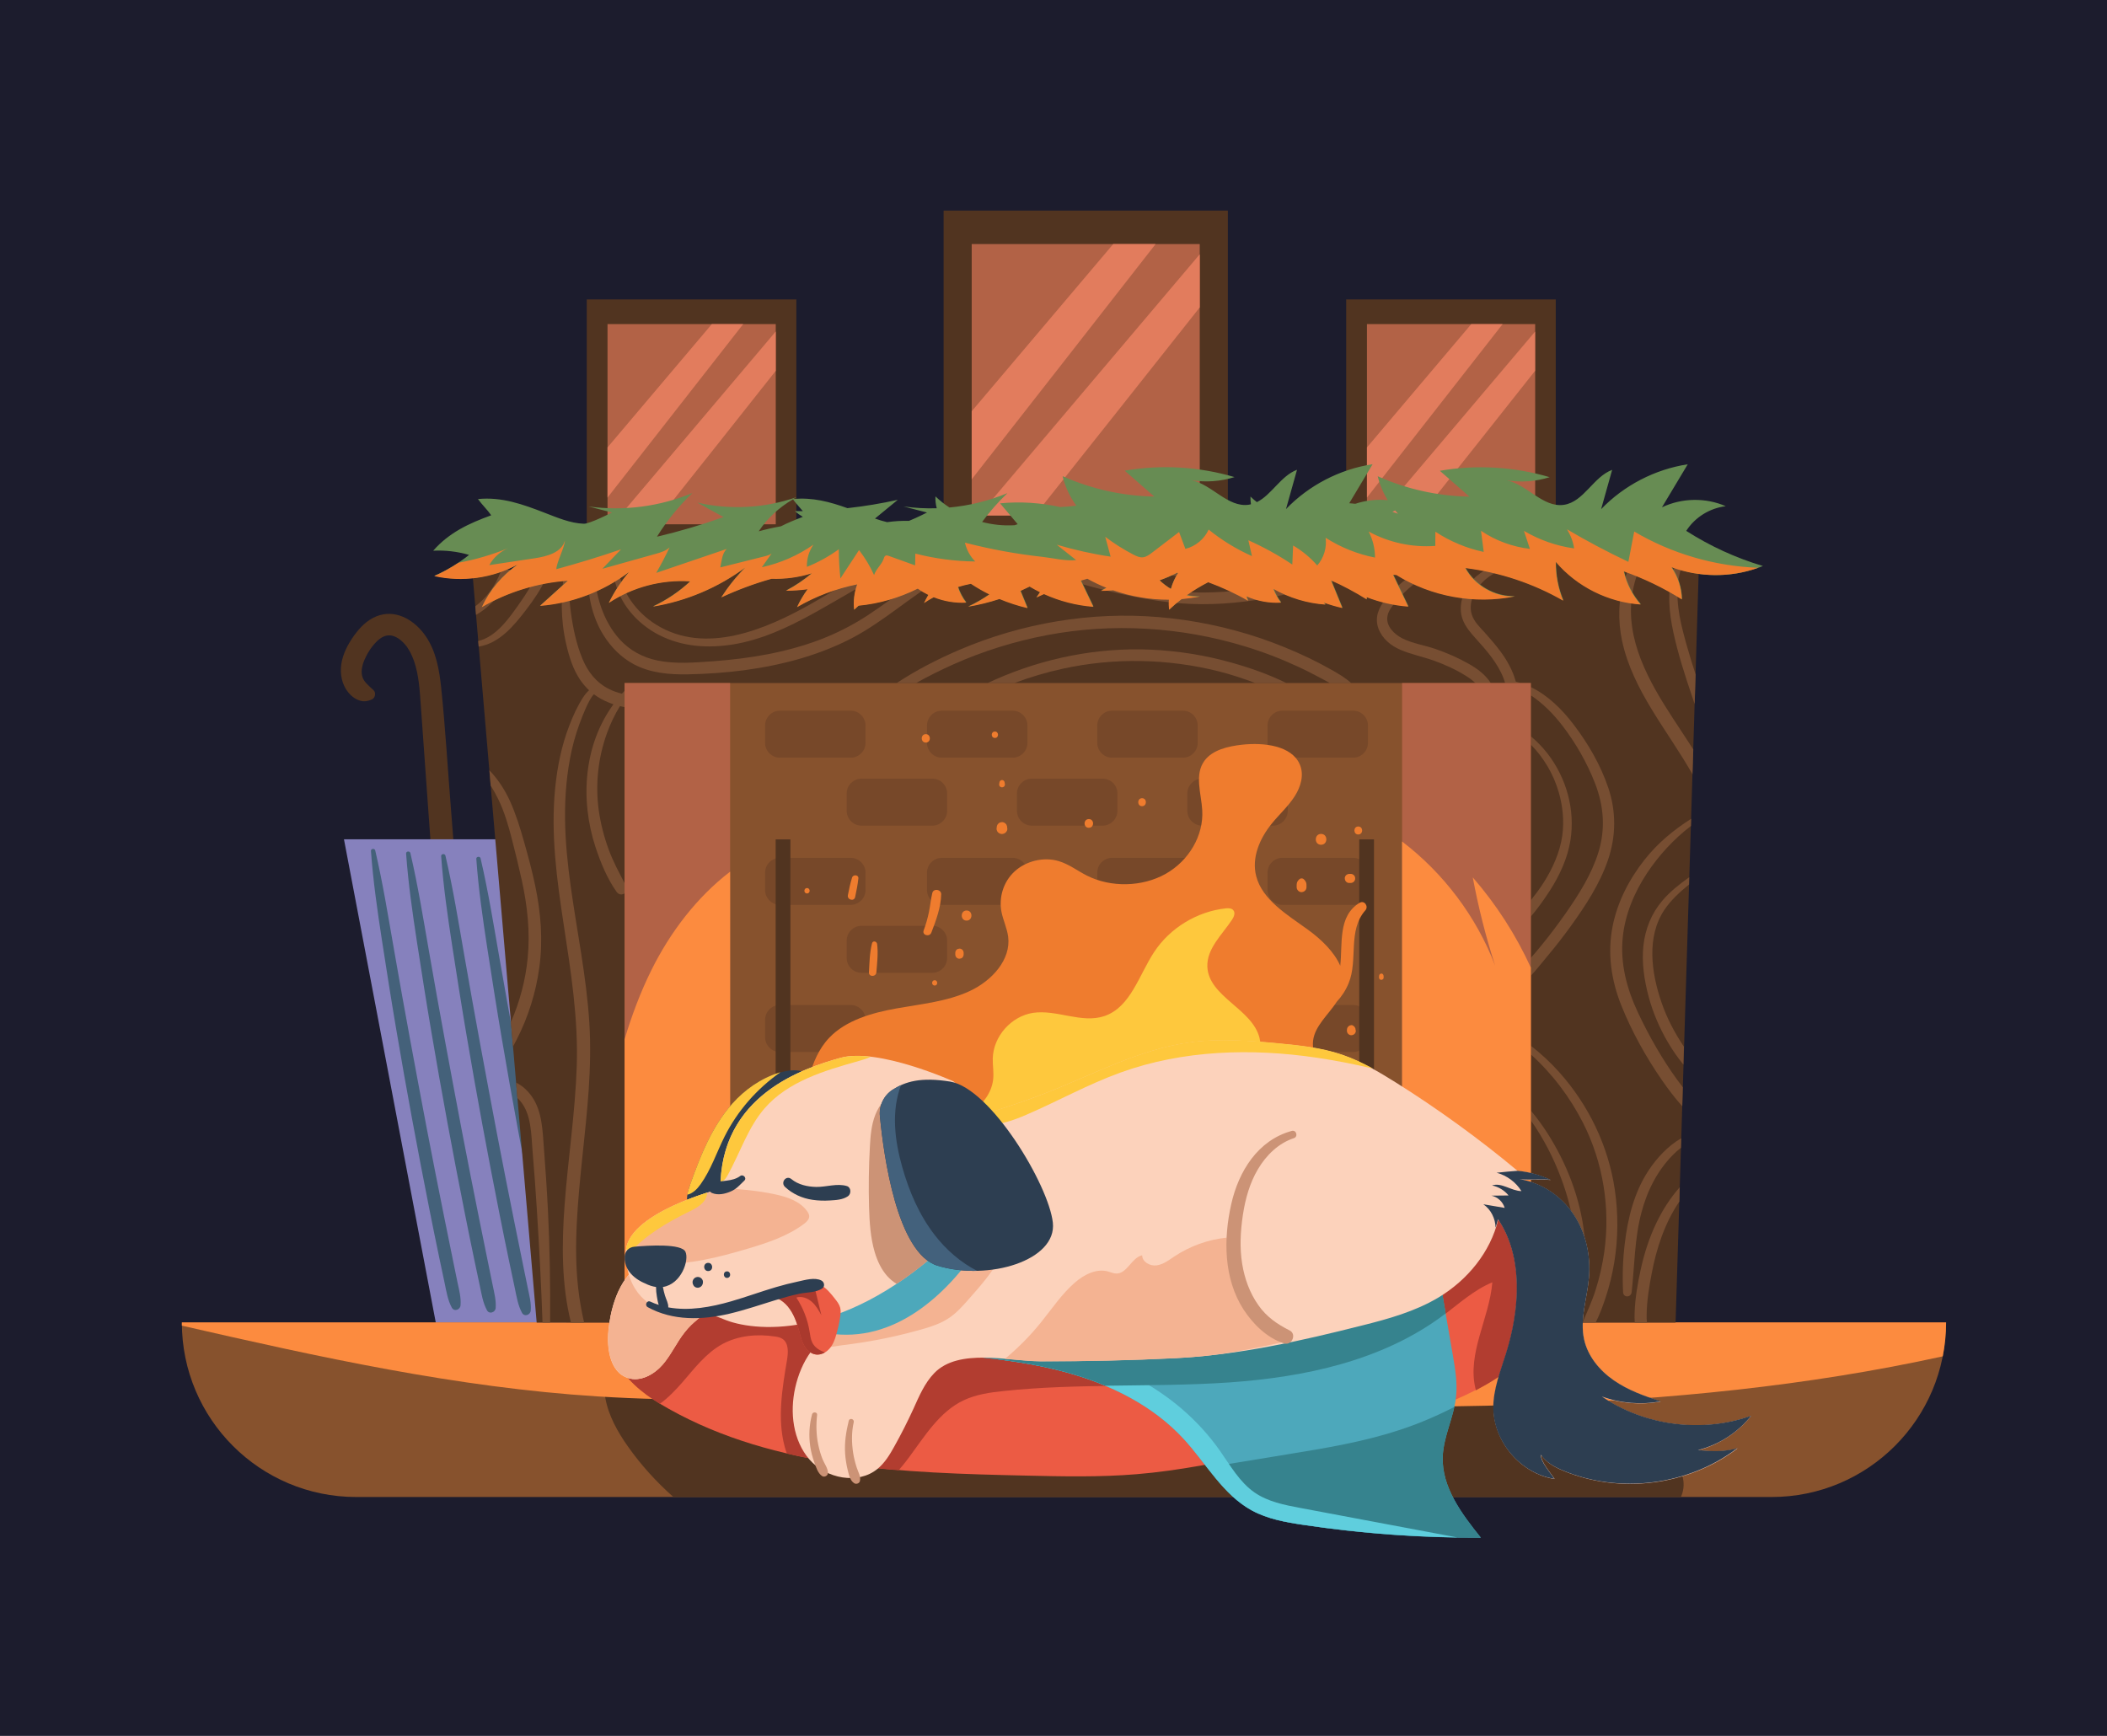 <?xml version="1.0" encoding="utf-8"?>
<!-- Generator: Adobe Illustrator 22.1.0, SVG Export Plug-In . SVG Version: 6.00 Build 0)  -->
<svg version="1.1" xmlns="http://www.w3.org/2000/svg" xmlns:xlink="http://www.w3.org/1999/xlink" x="0px" y="0px"
	 viewBox="0 0 2272 1872" style="enable-background:new 0 0 2272 1872;" xml:space="preserve">
<style type="text/css">
	.st0{fill:#1C1C2D;}
	.st1{fill:#513420;}
	.st2{fill:#B26246;}
	.st3{fill:#E27C5D;}
	.st4{fill:#8681BD;}
	.st5{fill:#44617A;}
	.st6{fill:#87522D;}
	.st7{fill:#FC8B3F;}
	.st8{fill:#774E32;}
	.st9{fill:#774829;}
	.st10{fill:#EF7C2E;}
	.st11{fill:#FEC83D;}
	.st12{fill:#EC5B44;}
	.st13{fill:#B23D30;}
	.st14{fill:#4DA8BB;}
	.st15{fill:#36838E;}
	.st16{fill:#5FCEDD;}
	.st17{fill:#FCD2BB;}
	.st18{fill:#2D3E51;}
	.st19{fill:#F4B392;}
	.st20{fill:#AA392D;}
	.st21{fill:#CC9376;}
	.st22{fill:#43617C;}
	.st23{fill:none;}
	.st24{fill:#678C53;}
</style>
<g id="Background">
	<rect class="st0" width="2272" height="1872"/>
</g>
<g id="object">
	<g>
		<g>
			<rect x="1017.5" y="227.1" class="st1" width="306.5" height="364.8"/>
			<rect x="1047.8" y="263.2" class="st2" width="245.9" height="292.7"/>
			<path class="st3" d="M1200.4,263.2l-152.6,180.3v73.4c48.9-62.5,158.9-203.1,198.3-253.7H1200.4z"/>
			<path class="st3" d="M1293.7,274.2l-238.3,281.7h60.4c56.1-70.7,140-176.3,177.9-224.4V274.2z"/>
		</g>
		<g>
			<rect x="632.7" y="322.9" class="st1" width="226" height="269"/>
			<rect x="655.1" y="349.5" class="st2" width="181.4" height="215.9"/>
			<path class="st3" d="M767.6,349.5l-112.5,133v54.1c36.1-46.1,117.2-149.8,146.3-187.1H767.6z"/>
			<path class="st3" d="M836.4,357.6L660.7,565.4h44.6c41.4-52.1,103.2-130,131.2-165.5V357.6z"/>
		</g>
		<g>
			<rect x="1451.6" y="322.9" class="st1" width="226" height="269"/>
			<rect x="1474" y="349.5" class="st2" width="181.4" height="215.9"/>
			<path class="st3" d="M1586.5,349.5l-112.5,133v54.1c36.1-46.1,117.2-149.8,146.3-187.1H1586.5z"/>
			<path class="st3" d="M1655.3,357.6l-175.8,207.8h44.6c41.4-52.1,103.2-130,131.2-165.5V357.6z"/>
		</g>
		<path class="st1" d="M501.3,1068.8c-1.7-22.1-3.3-44.1-5-66.2c-3.3-44.1-6.7-88.3-10.2-132.4c-3.4-42.6-5.9-85.4-10.3-127.9
			c-2-19.4-5.4-39.6-16.6-56c-10.8-16-29.7-28.6-49.6-22.9c-10.5,3-18.8,10.3-25.4,18.8c-6.8,8.8-12.8,19-15.4,29.9
			c-2.5,10.7-1.4,22.5,4.7,31.8c2.8,4.3,6.7,8.1,11.4,10.4c5.8,2.8,10.7,2.5,16.4-0.2c3.5-1.7,4.3-7.5,1.3-10
			c-2.3-1.9-4.5-4.2-6.6-6.2c-2.1-2-4.1-4.9-4.9-7c-2.2-5.7-0.9-12.7,1.8-19.1c3.1-7.3,7.7-14.4,13.1-19.8c4.3-4.3,9.1-7.2,14.8-6.8
			c2.2,0.2,4.8,1,7.2,2.4c3.4,1.9,5.9,4.2,8.6,7.2c4.2,4.7,7.6,11.7,9.8,17.9c5.4,15.8,6.2,32.1,7.4,48.7
			c5.7,80.1,11.4,160.2,17.4,240.3c1.7,22.4,3.4,44.7,5,67.1c1.7,23.1,2.9,46.3,6.3,69.3c0.8,5.7,7.7,9.1,12.8,8.4
			c5.7-0.9,10.1-5.5,10.1-11.5C505.4,1112.9,503,1090.8,501.3,1068.8z"/>
		<g>
			<polygon class="st4" points="610.8,1457 474,1447.8 370.9,905.1 610.8,905.1 			"/>
			<path class="st5" d="M493.5,1383.8c-1.6-8-3.3-15.9-4.9-23.9c-3.2-15.9-6.5-31.8-9.7-47.8c-6.4-31.8-12.7-63.7-18.8-95.6
				c-12.1-63.8-24-127.6-35.1-191.6c-6.3-36-12.1-72.2-20.4-107.8c-0.6-2.5-4.8-2-4.6,0.6c2.3,32.1,6.9,64.1,11.8,96
				c5,32.4,10.1,64.9,15.6,97.2c10.9,64.4,22.8,128.6,35.5,192.6c3.5,17.7,7.1,35.4,10.8,53c1.9,9.1,3.9,18.2,5.8,27.4
				c1.9,9,3.3,18.2,7.7,26.3c2.6,4.7,9.1,2.2,9.4-2.5C497.3,1399.6,495.2,1391.6,493.5,1383.8z"/>
			<path class="st5" d="M531.4,1386.6c-1.6-8-3.3-15.9-4.9-23.9c-3.2-15.9-6.5-31.8-9.7-47.8c-6.4-31.8-12.7-63.7-18.8-95.6
				c-12.1-63.8-24-127.6-35.1-191.6c-6.3-36-12.1-72.2-20.4-107.8c-0.6-2.5-4.8-2-4.6,0.6c2.3,32.1,6.9,64.1,11.8,96
				c5,32.4,10.1,64.9,15.6,97.2c10.9,64.4,22.8,128.6,35.5,192.6c3.5,17.7,7.1,35.4,10.8,53c1.9,9.1,3.9,18.2,5.8,27.4
				c1.9,9,3.3,18.2,7.7,26.3c2.6,4.7,9.1,2.2,9.4-2.5C535.1,1402.4,533,1394.5,531.4,1386.6z"/>
			<path class="st5" d="M569.2,1389.4c-1.6-8-3.3-15.9-4.9-23.9c-3.2-15.9-6.5-31.8-9.7-47.8c-6.4-31.8-12.7-63.7-18.8-95.6
				c-12.1-63.8-24-127.6-35.1-191.6c-6.3-36-12.1-72.2-20.4-107.8c-0.6-2.5-4.8-2-4.6,0.6c2.3,32.1,6.9,64.1,11.8,96
				c5,32.4,10.1,64.9,15.6,97.2c10.9,64.4,22.8,128.6,35.5,192.6c3.5,17.7,7.1,35.4,10.8,53c1.9,9.1,3.9,18.2,5.8,27.4
				c1.9,9,3.3,18.2,7.7,26.3c2.6,4.7,9.1,2.2,9.4-2.5C573,1405.3,570.8,1397.3,569.2,1389.4z"/>
			<path class="st5" d="M607.1,1392.3c-1.6-8-3.3-15.9-4.9-23.9c-3.2-15.9-6.5-31.8-9.7-47.8c-6.4-31.8-12.7-63.7-18.8-95.6
				c-12.1-63.8-24-127.6-35.1-191.6c-6.3-36-12.1-72.2-20.4-107.8c-0.6-2.5-4.8-2-4.6,0.6c2.3,32.1,6.9,64.1,11.8,96
				c5,32.4,10.1,64.9,15.6,97.2c10.9,64.4,22.8,128.6,35.5,192.6c3.5,17.7,7.1,35.4,10.8,53c1.9,9.1,3.9,18.2,5.8,27.4
				c1.9,9,3.3,18.2,7.7,26.3c2.6,4.7,9.1,2.2,9.4-2.5C610.8,1408.1,608.7,1400.1,607.1,1392.3z"/>
		</g>
		<path class="st6" d="M196.1,1426.3L196.1,1426.3c0,103.9,84.2,188.1,188.1,188.1h1526.1c103.9,0,188.1-84.2,188.1-188.1v0H196.1z"
			/>
		<path class="st1" d="M1814.7,1594c-2.5-11.5-11-20.6-19.8-28.4c-32.7-28.6-74.6-44.9-107.2-73.6c-21.2-18.6-37.4-41.5-52-65.8
			H675.9c-2.5,3.1-4.8,6.2-6.9,9.5c-13.7,21-20.7,47-16.3,71.7c3.4,19.3,13.3,36.8,24.6,52.8c14.2,20.1,30.6,38,48.7,54.1h1086.6
			C1815.3,1608.1,1816.3,1601.2,1814.7,1594z"/>
		<path class="st7" d="M911.4,1508.8c245.7-0.9,491.4,14.5,737,5.8c149.7-5.3,300.4-19.8,446.5-51.9c2.3-11.8,3.6-24,3.6-36.6v0
			H196.1v0c0,1.2,0,2.3,0,3.5c147.9,33.9,296.7,66.7,448.1,76.3C733.2,1511.6,822.3,1509.2,911.4,1508.8z"/>
		<g>
			<polygon class="st1" points="1806.8,1426.3 578.7,1426.3 509.2,615.1 1832.4,594.7 			"/>
			<g>
				<path class="st8" d="M581.6,1043.1c4-29.6,1.6-58.9-4.5-88.1c-3.3-15.9-7.6-31.6-12-47.2c-4.2-14.9-8.8-29.8-15.2-44
					c-5.6-12.2-13-23.6-22.2-33.1l1.4,16.5c3.2,5,6,10.1,8.5,15.3c6.4,13.4,10.6,27.7,14.3,42.1c3.8,14.7,7.4,29.5,10.7,44.4
					c6.1,27.8,9.2,55.9,6.4,84.3c-2.3,23.6-8.5,47.1-18.1,68.9l1.6,19.1l0.6,7.5c1.4-2.5,2.7-5,4-7.6
					C569.6,1096.8,577.9,1070.4,581.6,1043.1z"/>
				<path class="st8" d="M590.9,1306.2c-1.1-22.2-2.6-44.5-4.3-66.7c-1.5-19.1-1.7-40.8-13.1-57c-4.4-6.2-10.1-11.7-17-15l0.7,8.6
					l0.7,8c1.2,1.1,2.4,2.3,3.4,3.6c11.7,14.2,11.5,35.4,12.9,52.8c3.6,42.3,6.1,84.7,8.3,127.1c1,19.6,1.8,39.1,2.5,58.7h8.2
					C593.5,1386.2,592.9,1346.2,590.9,1306.2z"/>
				<path class="st8" d="M622,1318.5c2.4-47.9,9.5-95.4,12.8-143.2c1.6-24.1,2.2-48.2,0.7-72.3c-1.6-25.2-5-50.3-8.9-75.3
					c-7.4-47.9-16.7-95.7-17.3-144.3c-0.3-25.2,1.8-50.2,7.3-74.8c2.8-12.4,6.7-24.4,11.4-36.2c2.3-5.8,4.8-11.6,7.8-17.1
					c1.2-2.1,2.7-4.6,4.6-6.6c4.7,3.5,9.9,6.4,15.5,8.7c1.8,0.8,3.7,1.4,5.6,2.1c-32,43.8-36.2,102.6-19.4,153.9
					c5.5,16.6,12.6,34.1,22.8,48.4c2.4,3.4,6.3,3.4,8.7,1.5v-10.7c-6.2-12-12.6-23.7-17.3-36.6c-5-13.7-8.7-28-10.7-42.5
					c-3.8-28-0.6-56.6,9-83.1c3.6-10,8.3-19.8,13.9-28.9c1.7,0.4,3.3,0.8,5,1.1V745c-1,1-1.9,2.1-2.9,3.1c-4.6-1.2-9.2-2.7-13.4-4.8
					c-14.2-7-23.4-18.7-29.3-33.2c-6.5-15.8-10-32.8-12.3-49.6c-2.1-15.6-2.6-31.3-0.9-47l-5.6,0.1c-4.6,26.9-4.8,54,1.4,80.8
					c3.1,13.5,7.3,27.3,15.2,38.9c2.8,4.1,6,7.8,9.5,11.1c-2.5,2.2-4.7,5-6.4,7.6c-6.1,9.4-10.8,19.8-14.8,30.2
					c-8.5,21.9-13.1,44.9-15.4,68.2c-4.8,49,1.8,97.9,9.2,146.3c7.8,51.1,15.9,101.8,14.1,153.7c-1.7,49.9-9.4,99.4-13.1,149.2
					c-3.1,42-3.4,85.7,6.9,126.8h14.2c-2.9-12.4-5.1-25.1-6.5-37.8C620.8,1365.2,620.8,1341.8,622,1318.5z"/>
				<path class="st8" d="M578.3,620c-4.7,10.6-10.9,20.5-17.6,30c-11,15.7-25.2,36.7-45.1,41.3l0.5,5.9l0,0.1
					c22.2-3.4,38-22.3,51.3-39.8c8-10.4,15.5-21.3,21-33.3c1.6-3.4,3-6.8,4.2-10.4l-8.8,0.1l-3.1,0C580,616,579.2,618,578.3,620z"/>
				<path class="st8" d="M513.3,663.1c6-3.3,11.5-7.7,16.4-12.5c9.5-9.3,18.9-22.5,22.6-36.3l-11.8,0.2c-0.9,2.7-1.8,5.3-3,7.8
					c-3.3,7.3-7.6,14.2-12.9,20.2c-3.4,3.9-7.5,7.9-12.1,11.4L513.3,663.1z"/>
				<path class="st8" d="M683.2,716.2c17.9,9.6,38.4,11.4,58.4,11c40.7-0.7,82.1-5.6,121.2-16.9c19.5-5.7,38.7-13.1,56.7-22.6
					c16.4-8.7,31.6-19.4,46.6-30.3c31.7-23.1,65.2-48.9,106-50.9c0,0,0.1,0,0.1,0l-30.7,0.5l-19.3,0.3c-15.4,7-29.9,16.4-43.7,26.1
					c-14.5,10.2-28.5,20.8-43.4,30.5c-16,10.4-33,19.1-50.9,25.9c-36.9,14-76.1,20.4-115.2,23.3c-19.8,1.4-40.5,3.2-60-0.8
					c-15.9-3.3-29.7-10.7-40.7-22.7c-18.4-20.2-26.6-48.8-27.7-76.4l-6.3,0.1c-1.6,24.9,3.3,50.6,16.6,71.9
					C658.9,697.9,669.8,709,683.2,716.2z"/>
				<path class="st8" d="M707.3,673.5c-21.2-13.2-37.9-35.8-40.5-60.9l-5.4,0.1c0.4,22.2,11.6,42.7,28.2,57.6
					c20.9,18.8,48.2,27.1,76,26.8c65.4-0.5,118.3-41.6,173.7-70.7c13.7-7.2,27.9-13.7,42.6-18.7l-29.7,0.5
					c-27,12.4-52,28.6-77.8,43.1C825.6,678.9,760.3,706.7,707.3,673.5z"/>
				<path class="st8" d="M1435.7,722.3c-8.1-4.6-16.3-8.9-24.7-12.9c-16.8-8-34.1-15.1-51.7-21.1c-35.5-12-72.5-19.7-109.8-22.8
					c-73.2-6.2-147.6,6.5-215,35.3c-23.1,9.9-46.2,21.7-67.6,35.8h20.9c13-7.3,26.3-13.9,39.9-20c32.2-14.4,66.3-25,101-31.6
					c70.8-13.5,144.6-9,213.5,12c19.5,5.9,38.6,13.2,57.1,21.8c9.2,4.2,18.1,8.9,27,13.6c2.6,1.4,5.2,2.8,7.8,4.3h23
					C1450.6,730.8,1443.1,726.5,1435.7,722.3z"/>
				<path class="st8" d="M1328,714.6c-28.4-8-57.7-12.7-87.2-14c-57.4-2.5-115,9-167.5,32.2c-2.8,1.2-5.6,2.5-8.3,3.8h28.8
					c17.1-6.4,34.6-11.6,52.4-15.5c55.1-12,112.9-10.9,167.6,2.8c13.6,3.4,26.8,7.8,39.8,12.7h33.5
					C1368.2,727.3,1348,720.2,1328,714.6z"/>
				<path class="st8" d="M1164.4,629.3c31.5,8.7,63.2,16.3,95.7,20.1c62.6,7.4,125-5.1,184.3-24.8c16.8-5.6,33.4-11.7,49.9-18.2
					c5.7-2.2,11.4-4.5,17-6.8l-110.8,1.7c-3.6,0.4-7.2,0.7-10.8,1.1c-18.7,1.9-37.5,3.8-56.2,5.8c-17.4,1.9-35,4.3-52.5,5.4
					c-13.7,0.8-29.1,0.5-39.1-9.8l-6.9,0.1c0.1,0.3,0.2,0.6,0.4,1c7.7,11,20.2,15.2,33.1,16.3c16.7,1.5,33.8-1.2,50.4-2.6
					c39-3.2,78-6.4,116.9-10.2c7.1-0.7,14.2-1.4,21.2-2.1c-1.1,0.4-2.2,0.8-3.3,1.2c-28.6,10.1-57.8,18.8-87.6,24.6
					c-29.8,5.7-60.1,8.1-90.4,6.3c-31.3-1.8-61.9-8.3-92.4-15.2c-16.1-3.7-32.4-7.3-48.3-11.7c-5.9-1.6-11.6-3.5-17.2-5.8l-15.8,0.2
					C1120.2,618.6,1143.6,623.6,1164.4,629.3z"/>
				<path class="st8" d="M1583.8,715.9c-11.4-6.5-23.5-11.7-35.8-16c-11.8-4.1-24.8-5.9-35.9-11.5c-8.6-4.4-17.9-13.2-16-23.9
					c1-5.8,5.1-10.9,8.8-15.3c3.6-4.4,7.5-8.5,11.6-12.3c8.3-7.7,17.7-14.3,27.5-20c12.2-7.1,25-13,38.1-18.3l-3.4,0.1l-16.6,0.3
					c-26.1,10.8-50.5,25.1-68.3,47.4c-7.3,9.1-11.7,19.8-7.4,31.4c4.1,11,13.3,18.5,23.8,23c11.6,5,24.2,7.4,36.1,11.7
					c12,4.3,23.9,9.7,34.8,16.6c3.6,2.2,7.1,4.8,10.1,7.8h16.5C1601.9,727.6,1593,721.1,1583.8,715.9z"/>
				<path class="st8" d="M1693.4,906.3c5.3-33.2-4.3-67.3-24.7-93.7c-5.4-6.9-11.4-13.1-18-18.6v9c14.1,14.2,24.6,32.2,30.1,51.3
					c4.4,15.2,6,31.2,3.8,47c-2.6,18-10.2,34.8-19.8,50.1c-4.3,6.8-9.1,13.2-14.1,19.5v17.6c7.5-8.9,14.3-18.4,20.5-28
					C1681.8,944,1690.3,925.7,1693.4,906.3z"/>
				<path class="st8" d="M1693.7,998.9c15.9-22.1,31.2-45.3,40.1-71.2c8.9-25.8,9.1-52.7,0.3-78.5c-8.2-24.3-21.7-47.5-37.3-67.9
					c-12.3-16.2-27.7-31.5-46.2-40.4v8.9c13.2,8.7,24.3,20,34.1,32.7c14.3,18.6,26.7,40.2,35.2,62.1c9.5,24.4,11.5,49.3,3.7,74.5
					c-7.4,23.9-21.1,45.4-35.3,65.8c-8.7,12.4-17.8,24.5-27.4,36.1c-3.3,4.1-6.8,8.1-10.2,12v19.3c6.2-6.6,11.8-13.9,17.4-20.6
					C1677,1021.2,1685.5,1010.2,1693.7,998.9z"/>
				<path class="st8" d="M1634.5,735.1c-3.2-11.9-9.3-22.8-16.7-32.8c-5.1-6.9-10.8-13.4-16.5-19.8c-5.4-6-11.9-12-14.3-19.9
					c-4.4-14.2,4.8-29.5,15.5-38.3c15-12.3,35.3-16.1,53.2-22.1c2.3-0.8,2.4-3.4,1.2-4.8l-5.5,0.1c-28.9,8.1-66.1,14.9-74.9,48.6
					c-1.9,7.2-1.9,14.9,0.7,21.9c3,8.1,8.7,14.5,14.4,20.9c11.6,12.8,23.6,26.5,29.8,42.9c0.6,1.6,1.1,3.2,1.6,4.8h16.8
					C1638,736.1,1636.3,735.6,1634.5,735.1z"/>
				<path class="st8" d="M1804.3,775.2c-26-39.8-52.1-85.3-44.2-134.7c1.8-11.5,5.2-22.9,10.7-33.2c2.3-4.1,4.9-8.1,7.8-11.8
					l-12.4,0.2c-6.4,8.9-11.2,19.3-14.3,28.7c-7,21.2-7.4,45-2.8,66.7c11.6,53.9,49.2,96.7,75.7,143.5c0.1,0.1,0.1,0.2,0.2,0.3
					l0.1-2l0.8-24.7C1818.8,797.1,1811.4,786.2,1804.3,775.2z"/>
				<path class="st8" d="M1819.2,697.3c-6.2-21.9-12.2-44.4-9.9-67.4c1.2-12.1,5.1-24.7,12-35l-7,0.1c-4.6,6.6-8.1,14-10.4,21.8
					c-6.4,21.4-4.1,44,0.6,65.5c5.1,23.4,12.5,46.4,20.2,69c0.9,2.7,1.8,5.3,2.7,8l0-0.2l1-31.8
					C1825.1,717.4,1822.1,707.4,1819.2,697.3z"/>
				<path class="st8" d="M1773.2,927.3c-16.5,21-29.1,45.3-34.3,71.6c-5.8,29.2-1.5,58.2,9.5,85.7c11.2,27.9,26.3,55,43.3,79.7
					c6.7,9.7,14.1,19.6,22.3,28.7l0.6-20.5c-1.9-2.4-3.8-4.9-5.6-7.4c-16.5-22.6-30.8-47.7-42.7-73c-12-25.5-19.3-52.7-16.5-80.9
					c2.4-25,12.5-48.8,26.2-69.6c12.6-19,28.9-36.8,47.4-50.9l0.2-7.7C1804.5,895.1,1787.3,909.4,1773.2,927.3z"/>
				<path class="st8" d="M1821.3,953.9l0.2-7.9c-10.5,7.5-20.7,15.5-29,25.3c-11.8,13.9-18.4,30.5-20.4,48.6
					c-2,18.5,1,37.6,5.8,55.5c4.6,17,11.7,33.4,20.6,48.6c5,8.5,10.5,16.5,16.7,24l0.6-19.2c-10-14.9-18.4-30.8-24.3-48.1
					c-10.8-31.5-16.3-70.2,3.2-99.5C1801.9,970.6,1811.3,961.9,1821.3,953.9z"/>
				<path class="st8" d="M1740.7,1361.2c4.2-25.9,4.4-52.1,0.6-78c-6.9-47.2-28.3-91.6-60.1-127.1c-9.3-10.4-19.6-19.9-30.5-28.4
					v9.4c23.1,20.7,42.2,46.2,56.2,73.6c21.8,42.8,29.7,92,23,139.5c-2,13.9-5.1,27.7-9.4,41.1c-3.8,12.1-9.1,23.4-14,35h14.1
					c4.4-8.7,7.8-18,10.8-27.1C1735.5,1386.8,1738.6,1374.1,1740.7,1361.2z"/>
				<path class="st8" d="M1698.4,1394.5c8.8-20.1,12.5-40.4,10.1-62.4c-4.2-39.4-19.1-77.8-40.5-111c-5.3-8.2-11.1-16-17.3-23.5
					v10.6c13.5,19.2,24.4,40.3,32.5,62c6.8,17.9,11.8,36.7,14.3,55.7c2.7,21.1,0.6,41.2-7.8,60.9c-4.2,10-9.4,19.5-14.1,29.2
					c-1.6,3.4-3.3,6.8-4.8,10.2h12.4c0.7-1.5,1.3-3,2.1-4.6C1689.7,1412.6,1694.4,1403.7,1698.4,1394.5z"/>
				<path class="st8" d="M1775.6,1417.8c0.2-14.8,2.6-29.8,5.4-44.3c5.2-27.4,14.1-54.6,29.9-77.8l0.2-7.3l0.2-8.1
					c-10.1,11.5-18.6,24.6-25.2,38.5c-7.5,15.6-12.8,32-16.6,48.9c-3.6,15.9-6.4,32.5-6.9,48.8c-0.1,3.1-0.1,6.4,0.2,9.9h13.2
					C1775.6,1423.4,1775.5,1420.6,1775.6,1417.8z"/>
				<path class="st8" d="M1804,1245.4c2.7-2.8,5.6-5.3,8.6-7.6l0.3-10.3c-14.3,8.2-26.4,21.4-35.1,34.5
					c-15.6,23.6-22.5,51.3-25.8,79.1c-2.1,17.5-2.7,34.9-1.8,52.5c0.3,6,8.5,5.8,9.2,0c3.2-28.7,3.1-57.7,10.5-85.7
					C1776,1284.6,1786.9,1262.6,1804,1245.4z"/>
			</g>
			<rect x="673.5" y="736.6" class="st6" width="977.2" height="689.7"/>
			<g>
				<path class="st9" d="M917.3,766.4H841c-8.8,0-16,7.2-16,16v18.7c0,8.8,7.2,16,16,16h76.3c8.8,0,16-7.2,16-16v-18.7
					C933.3,773.6,926.1,766.4,917.3,766.4z"/>
				<path class="st9" d="M1091.9,766.4h-76.3c-8.8,0-16,7.2-16,16v18.7c0,8.8,7.2,16,16,16h76.3c8.8,0,16-7.2,16-16v-18.7
					C1107.9,773.6,1100.7,766.4,1091.9,766.4z"/>
				<path class="st9" d="M1005.3,839.7H929c-8.8,0-16,7.2-16,16v18.7c0,8.8,7.2,16,16,16h76.3c8.8,0,16-7.2,16-16v-18.7
					C1021.3,846.9,1014.2,839.7,1005.3,839.7z"/>
				<path class="st9" d="M1275.5,766.4h-76.3c-8.8,0-16,7.2-16,16v18.7c0,8.8,7.2,16,16,16h76.3c8.8,0,16-7.2,16-16v-18.7
					C1291.5,773.6,1284.3,766.4,1275.5,766.4z"/>
				<path class="st9" d="M1188.9,839.7h-76.3c-8.8,0-16,7.2-16,16v18.7c0,8.8,7.2,16,16,16h76.3c8.8,0,16-7.2,16-16v-18.7
					C1205,846.9,1197.8,839.7,1188.9,839.7z"/>
				<path class="st9" d="M1459.1,766.4h-76.3c-8.8,0-16,7.2-16,16v18.7c0,8.8,7.2,16,16,16h76.3c8.8,0,16-7.2,16-16v-18.7
					C1475.1,773.6,1467.9,766.4,1459.1,766.4z"/>
				<path class="st9" d="M1372.6,839.7h-76.3c-8.8,0-16,7.2-16,16v18.7c0,8.8,7.2,16,16,16h76.3c8.8,0,16-7.2,16-16v-18.7
					C1388.6,846.9,1381.4,839.7,1372.6,839.7z"/>
			</g>
			<g>
				<path class="st9" d="M917.3,925.1H841c-8.8,0-16,7.2-16,16v18.7c0,8.8,7.2,16,16,16h76.3c8.8,0,16-7.2,16-16v-18.7
					C933.3,932.3,926.1,925.1,917.3,925.1z"/>
				<path class="st9" d="M1091.9,925.1h-76.3c-8.8,0-16,7.2-16,16v18.7c0,8.8,7.2,16,16,16h76.3c8.8,0,16-7.2,16-16v-18.7
					C1107.9,932.3,1100.7,925.1,1091.9,925.1z"/>
				<path class="st9" d="M1005.3,998.4H929c-8.8,0-16,7.2-16,16v18.7c0,8.8,7.2,16,16,16h76.3c8.8,0,16-7.2,16-16v-18.7
					C1021.3,1005.5,1014.2,998.4,1005.3,998.4z"/>
				<path class="st9" d="M1275.5,925.1h-76.3c-8.8,0-16,7.2-16,16v18.7c0,8.8,7.2,16,16,16h76.3c8.8,0,16-7.2,16-16v-18.7
					C1291.5,932.3,1284.3,925.1,1275.5,925.1z"/>
				<path class="st9" d="M1188.9,998.4h-76.3c-8.8,0-16,7.2-16,16v18.7c0,8.8,7.2,16,16,16h76.3c8.8,0,16-7.2,16-16v-18.7
					C1205,1005.5,1197.8,998.4,1188.9,998.4z"/>
				<path class="st9" d="M1459.1,925.1h-76.3c-8.8,0-16,7.2-16,16v18.7c0,8.8,7.2,16,16,16h76.3c8.8,0,16-7.2,16-16v-18.7
					C1475.1,932.3,1467.9,925.1,1459.1,925.1z"/>
				<path class="st9" d="M1372.6,998.4h-76.3c-8.8,0-16,7.2-16,16v18.7c0,8.8,7.2,16,16,16h76.3c8.8,0,16-7.2,16-16v-18.7
					C1388.6,1005.5,1381.4,998.4,1372.6,998.4z"/>
			</g>
			<g>
				<path class="st9" d="M917.3,1083.8H841c-8.8,0-16,7.2-16,16v18.7c0,8.8,7.2,16,16,16h76.3c8.8,0,16-7.2,16-16v-18.7
					C933.3,1090.9,926.1,1083.8,917.3,1083.8z"/>
				<path class="st9" d="M1091.9,1083.8h-76.3c-8.8,0-16,7.2-16,16v18.7c0,8.8,7.2,16,16,16h76.3c8.8,0,16-7.2,16-16v-18.7
					C1107.9,1090.9,1100.7,1083.8,1091.9,1083.8z"/>
				<path class="st9" d="M1005.3,1157H929c-8.8,0-16,7.2-16,16v18.7c0,8.8,7.2,16,16,16h76.3c8.8,0,16-7.2,16-16V1173
					C1021.3,1164.2,1014.2,1157,1005.3,1157z"/>
				<path class="st9" d="M1275.5,1083.8h-76.3c-8.8,0-16,7.2-16,16v18.7c0,8.8,7.2,16,16,16h76.3c8.8,0,16-7.2,16-16v-18.7
					C1291.5,1090.9,1284.3,1083.8,1275.5,1083.8z"/>
				<path class="st9" d="M1188.9,1157h-76.3c-8.8,0-16,7.2-16,16v18.7c0,8.8,7.2,16,16,16h76.3c8.8,0,16-7.2,16-16V1173
					C1205,1164.2,1197.8,1157,1188.9,1157z"/>
				<path class="st9" d="M1459.1,1083.8h-76.3c-8.8,0-16,7.2-16,16v18.7c0,8.8,7.2,16,16,16h76.3c8.8,0,16-7.2,16-16v-18.7
					C1475.1,1090.9,1467.9,1083.8,1459.1,1083.8z"/>
				<path class="st9" d="M1372.6,1157h-76.3c-8.8,0-16,7.2-16,16v18.7c0,8.8,7.2,16,16,16h76.3c8.8,0,16-7.2,16-16V1173
					C1388.6,1164.2,1381.4,1157,1372.6,1157z"/>
			</g>
			<rect x="836.4" y="905.2" class="st1" width="15.9" height="496.2"/>
			<rect x="1465.7" y="905.2" class="st1" width="15.9" height="496.2"/>
			<path class="st10" d="M1441.6,1080.1c5.3-5.7,9.7-12.5,12.7-19.9c10.3-25.1-1.3-56.7,18-78.5c3.7-4.2-1-11.2-6.2-8.1
				c-23.7,14.2-18.2,44.2-20.9,67.9c-6.5-15.1-20.7-28.7-35.1-39.1c-22.5-16.2-48.9-32.1-55.5-57.4c-5.2-19.8,3.6-40.7,16.9-57
				c8-9.8,17.6-18.5,24.4-29c6.8-10.5,10.6-23.5,5.6-34.8c-8.8-20.1-38.5-23.7-62.2-21.1c-15.2,1.7-31.7,5.6-40.3,17
				c-11.4,15.2-3.6,35.5-2.6,53.9c1.5,27-14.2,54.1-39.5,68.4c-25.3,14.2-59.1,14.9-85,1.8c-10.2-5.2-19.3-12.3-30.4-15.6
				c-16.4-4.9-35.6,0.1-47.6,11.3c-12.1,11.2-17,28.1-14,43.5c1.8,9,6,17.6,7.2,26.7c3.2,24.6-17.2,47.4-41.5,58.7
				c-24.3,11.3-52.1,13.9-78.9,18.7c-26.8,4.8-54.5,12.8-72.4,31.5c-11.5,12-17.8,27.4-21.9,42.8c-9.7,36.2-8.2,74.6,3.4,110.2
				c12,37.1,28.4,86,65.4,108.8c62.3,38.6,139.4,36.1,209.9,21.7c75.7-15.4,148.6-42,215.1-78.4c24.2-13.3,47.8-28,66.3-47.5
				c9.6-10.2,17.9-21.8,21.5-34.8c7.2-26.2-5.3-53.5-20.7-76.6c-8.9-13.3-19.2-27.5-17.4-42.9
				C1417.8,1106.3,1432.5,1094.2,1441.6,1080.1z"/>
			<path class="st11" d="M1305.4,1225.2c2.9-20.1,18.4-35.7,31.7-51c13.3-15.4,25.8-34.9,21.1-54.7c-7.7-31.7-55.1-44.5-56.3-77.1
				c-0.7-19.4,15.8-34.3,26.5-50.4c2.1-3.1,3.9-7.4,1.6-10.3c-1.9-2.4-5.4-2.4-8.4-2.1c-30.9,3.4-60,21.1-77.1,47.1
				c-16.4,24.9-25.3,59.3-53.5,69c-24.6,8.4-51.5-7.3-77.2-3.4c-23.4,3.6-42.6,25.3-43.3,48.9c-0.2,7.7,1.3,15.4,0.4,23
				c-1.6,14.2-11.1,26.5-22.6,34.9c-19.8,14.5-45,19.5-66.5,31.3c-28.8,15.8-50.3,44.3-57.6,76.3c-4.8,21.1-3.4,43.4,3.5,63.9
				c4.2,3.8,8.7,7.3,13.6,10.4c62.3,38.6,139.4,36.1,209.9,21.7c70.4-14.4,138.3-38.3,200.9-70.9c-3.3-10.2-7.9-20.1-13.4-29.2
				C1323.6,1278.1,1301.3,1253.6,1305.4,1225.2z"/>
			<rect x="673.5" y="736.6" class="st2" width="113.8" height="689.7"/>
			<path class="st7" d="M702.4,1046.2c-11.9,24-21.2,49-28.9,74.6v305.5h113.8V940C751.4,967.5,722.6,1005.4,702.4,1046.2z"/>
			<rect x="1511.9" y="736.6" class="st2" width="138.8" height="689.7"/>
			<path class="st7" d="M1588.1,946.2c6,32.1,14,63.9,24.1,95c-20.2-52.7-55.5-99.5-100.3-133.7v518.8h138.8v-382.9
				C1634.6,1008.2,1613.5,975.4,1588.1,946.2z"/>
			<path class="st10" d="M1005.3,963.1c-1.6,6.7-2.2,13.6-3.6,20.4c-1.4,6.8-3.3,13.4-5.7,19.9c-1.9,5.3,6.4,7.4,8.3,2.3
				c5-12.9,10.3-27.3,10.6-41.2C1015.1,959,1006.5,957.7,1005.3,963.1z"/>
			<path class="st10" d="M945.8,1018c-0.4-2.9-4.6-4-5.5-0.7c-2.6,10.2-2.7,20.9-3.3,31.3c-0.3,5.1,7.6,5.1,8,0
				C945.8,1038.4,947.1,1028.1,945.8,1018z"/>
			<path class="st10" d="M918.8,946.4c-2,6.2-3.2,12.6-4.5,18.9c-1,5.1,6.7,7.2,7.8,2.1c1.4-6.7,2.8-13.3,3.5-20.2
				C926,943.3,919.9,942.8,918.8,946.4z"/>
			<path class="st10" d="M1086.2,893.7c-0.1-0.5-0.1-1-0.2-1.6c0-0.8-0.1-1.5-0.5-2.1c-0.2-0.7-0.6-1.3-1.2-1.8
				c-1-1-2.6-1.7-3.9-1.6c-1.4,0.1-2.9,0.5-3.9,1.6c-0.3,0.4-0.6,0.8-0.9,1.1c-0.5,0.9-0.8,1.8-0.8,2.8c-0.1,0.5-0.1,1-0.2,1.6
				c0,0.8,0.1,1.5,0.5,2.2c0.2,0.7,0.6,1.3,1.2,1.8c1,1,2.6,1.7,4.1,1.7c1.5-0.1,3-0.6,4.1-1.7
				C1085.5,896.7,1086.4,895.2,1086.2,893.7z"/>
			<path class="st10" d="M1174.1,883.3c-6.1,0-6.1,9.4,0,9.4C1180.2,892.7,1180.2,883.3,1174.1,883.3z"/>
			<path class="st10" d="M1231.5,860.8c-5.5,0-5.5,8.6,0,8.6C1237,869.3,1237,860.8,1231.5,860.8z"/>
			<path class="st10" d="M1007.9,1057.1c-3.7,0-3.7,5.7,0,5.7C1011.5,1062.9,1011.5,1057.1,1007.9,1057.1z"/>
			<path class="st10" d="M1037.8,1024.3c-0.8-0.8-2.1-1.4-3.2-1.3c-1.2,0.1-2.4,0.4-3.2,1.3c-0.8,0.9-1.3,2-1.3,3.2v1.9
				c0,1.2,0.5,2.4,1.3,3.2c0.8,0.8,2.1,1.4,3.2,1.3c1.2-0.1,2.4-0.4,3.2-1.3c0.8-0.9,1.3-2,1.3-3.2v-1.9
				C1039.1,1026.3,1038.6,1025.1,1037.8,1024.3z"/>
			<path class="st10" d="M1042.3,981.9c-7,0-7,10.9,0,10.9C1049.2,992.8,1049.3,981.9,1042.3,981.9z"/>
			<path class="st10" d="M1408.5,952.1c-0.6-1.8-1.7-3.2-3.1-4.3c-0.9-0.7-2.8-0.7-3.8,0c-1.4,1.1-2.7,2.5-3.1,4.3
				c-0.4,1.5-0.3,3.1-0.3,4.7c0,2.8,2.5,5.4,5.3,5.3c2.8-0.1,5.3-2.3,5.3-5.3C1408.8,955.3,1408.9,953.5,1408.5,952.1z"/>
			<path class="st10" d="M1424.5,899.3c-7.5,0-7.6,11.7,0,11.7C1432.1,911,1432.1,899.3,1424.5,899.3z"/>
			<path class="st10" d="M1459.9,943.8c-1-0.9-2.1-1.4-3.5-1.4c-0.5,0-0.9,0-1.4,0c-1.2,0-2.6,0.6-3.5,1.4c-0.9,0.9-1.5,2.3-1.4,3.5
				c0.1,1.3,0.5,2.6,1.4,3.5c0.9,0.9,2.2,1.5,3.5,1.4c0.5,0,0.9,0,1.4,0c1.3,0,2.5-0.5,3.5-1.4c0.8-0.8,1.5-2.2,1.4-3.5
				C1461.3,946,1460.9,944.7,1459.9,943.8z"/>
			<path class="st10" d="M1464.6,891.3c-5.5,0-5.5,8.6,0,8.6C1470.2,899.9,1470.2,891.3,1464.6,891.3z"/>
			<path class="st10" d="M1461.6,1109.3c-0.3-1-0.8-1.9-1.6-2.6c-0.8-0.7-1.8-1.3-2.9-1.2c-1.2,0.1-2.1,0.5-2.9,1.2
				c-0.8,0.7-1.4,1.5-1.6,2.6c-0.2,0.7-0.2,1.5-0.2,2.3c-0.1,1.2,0.6,2.6,1.4,3.4c0.8,0.8,2.2,1.5,3.4,1.4c1.2-0.1,2.5-0.5,3.4-1.4
				c0.8-0.9,1.5-2.1,1.4-3.4C1461.7,1110.9,1461.7,1110,1461.6,1109.3z"/>
			<path class="st10" d="M1491.9,1052.3c-0.1-1.2-1-2.5-2.4-2.4c-1.4,0.1-2.3,1.1-2.4,2.4c0,0.6-0.1,1.3-0.1,1.9
				c-0.1,1.3,1.2,2.6,2.5,2.5c1.3-0.1,2.6-1.1,2.5-2.5C1492,1053.6,1491.9,1053,1491.9,1052.3z"/>
			<path class="st10" d="M1083.5,845.1l-0.3-1.8c-0.1-0.6-0.6-1.1-1-1.5c-0.5-0.4-1.1-0.6-1.7-0.6c-0.5,0-1,0.2-1.4,0.4
				c-0.6,0.3-1.2,1.1-1.3,1.7l-0.3,1.8c-0.2,1.1-0.1,2.3,0.8,3.1c0.6,0.6,1.4,0.9,2.2,0.9c0.8,0,1.7-0.4,2.2-0.9
				c0.4-0.4,0.7-0.9,0.8-1.4C1083.7,846.2,1083.7,845.6,1083.5,845.1z"/>
			<path class="st10" d="M1072.8,788.9c-4.5,0-4.5,6.9,0,6.9C1077.3,795.9,1077.3,788.9,1072.8,788.9z"/>
			<path class="st10" d="M998.3,791.7c-5.8,0-5.8,9.1,0,9.1C1004.1,800.8,1004.1,791.7,998.3,791.7z"/>
			<path class="st10" d="M870.2,957.7c-3.7,0-3.8,5.8,0,5.8C874,963.5,874,957.7,870.2,957.7z"/>
		</g>
		<g>
			<path class="st12" d="M740.2,1358.5c-26.4-2.7-53.9,9.8-69.3,31.4c-15.4,21.6-18.2,51.6-7.1,75.7c11.2,24.2,34.2,40.8,57.5,53.8
				c115,64.5,252.9,69,384.8,71.9c39.8,0.9,79.8,1.8,119.5-1.5c46.1-3.8,91.5-13.2,136.7-22.6c64.5-13.5,129.3-27.2,190.7-51.1
				c43.1-16.7,86-40,111.8-78.3c25.7-38.4,28.7-95.1-3.8-127.9c-23.5-23.7-60-30.2-93-25.7c-33.1,4.5-63.9,18.4-95,30.7
				c-172.1,68-363.3,86.5-545.2,52.9c-36.1-6.7-71.9-15.3-108.5-17.7c-36.6-2.4-74.7,2-106.7,19.9"/>
			<path class="st13" d="M1664.7,1437.9c25.7-38.4,28.7-95.1-3.8-127.9c-23.5-23.7-60-30.2-93-25.7c-33.1,4.5-63.9,18.4-95,30.7
				c-172.1,68-363.3,86.5-545.2,52.9c-36.1-6.7-71.9-15.3-108.5-17.7c-26.8-1.7-54.3,0.1-79.7,8.3c0.2,0,0.5,0,0.7,0.1l-27.7,11.6
				c8.6-4.8,17.7-8.7,27-11.6c-26.2-2.4-53.3,10-68.6,31.5c-15.4,21.6-18.2,51.6-7.1,75.7c9.6,20.9,28,36,47.8,48.1
				c8.8-6.4,16.7-14.6,23.9-22.8c13.2-15.2,25.7-31.9,43.4-41.6c17.1-9.3,37.5-11.1,56.8-8.2c2.8,0.4,5.7,1,8.1,2.6
				c6.7,4.5,6.2,14.4,4.9,22.4c-5.2,31.1-10.7,63.3-2.6,93.7c0.7,2.6,1.5,5.1,2.4,7.6c39.2,9.2,79.7,14.6,120.5,18
				c4-4.6,7.8-9.3,11.3-14.1c17-23,32.8-49,58.6-61.3c13.5-6.4,28.5-8.6,43.4-10.1c80.9-8.6,162.6-3.4,243.7-9.1
				c81.1-5.7,164.3-23.4,229.6-71.9c17.4-12.9,33.6-28,53.6-36.2c-3.2,38.9-27.4,76.6-18.2,114.5c0.2,0.6,0.3,1.2,0.5,1.9
				C1620.4,1484.1,1646.7,1464.7,1664.7,1437.9z"/>
			<path class="st14" d="M1149.1,1479.8c47.9,13,94.2,35.8,127.7,72.4c24,26.2,41.9,59.7,73.2,76.8c17,9.2,36.4,12.7,55.5,15.5
				c63.3,9.5,127.3,14.1,191.3,13.8c-20.6-25.7-42.3-54.5-41.1-87.4c0.8-22.2,12.1-42.8,14.4-64.9c1.6-14.9-1-29.9-3.5-44.6
				c-4.5-26.3-9.1-52.6-13.6-78.9c-0.4-2.6-1-5.3-2.9-7.1c-1.9-1.8-4.8-2.2-7.4-2.4c-61.9-5.8-124.1,3.9-185.4,13.8
				c-99.8,16.1-199.5,32.6-299.1,49.6c-8.9,1.5-37.4,3.7-41.6,13.6c-6.8,15.8,19.2,11.9,29.5,12.8
				C1080.7,1466,1115.4,1470.6,1149.1,1479.8z"/>
			<path class="st15" d="M1555.7,1570.9c0.7-18.4,8.6-35.7,12.6-53.7c-19.5,10.1-39.8,18.7-60.7,25.4
				c-38.4,12.5-78.4,19.1-118.3,25.6c-29.2,4.8-58.5,9.6-87.7,14.4c14.1,18,28.6,35.5,48.4,46.3c17,9.2,36.4,12.7,55.5,15.5
				c63.3,9.5,127.3,14.1,191.3,13.8C1576.2,1632.6,1554.5,1603.8,1555.7,1570.9z"/>
			<path class="st16" d="M1402.2,1626.2c-17.2-3.2-34.9-6.7-49.3-16.6c-16.2-11.2-26.2-29.1-37.5-45.2
				c-46.2-65.6-125.1-107-205.4-107.4c-11.3,2.3-24.1,5.1-36.6,8.6c25.5,3.1,50.8,7.4,75.6,14.1c47.9,13,94.2,35.8,127.7,72.4
				c24,26.2,41.9,59.7,73.2,76.8c17,9.2,36.4,12.7,55.5,15.5c54.9,8.2,110.4,12.8,166,13.6
				C1515.1,1647.5,1458.7,1636.9,1402.2,1626.2z"/>
			<path class="st15" d="M1550.1,1375.3c-1.9-1.8-4.8-2.2-7.4-2.4c-61.9-5.8-124.1,3.9-185.4,13.8c-99.8,16.1-199.5,32.6-299.1,49.6
				c-8.9,1.5-37.4,3.7-41.6,13.6c-6.8,15.8,19.2,11.9,29.5,12.8c34.7,3.3,69.4,7.9,103.1,17.1c14.5,3.9,28.8,8.8,42.7,14.6
				c44.7-0.7,89.5-0.5,134.1-3.6c81.1-5.7,164.3-23.4,229.6-71.9c1.1-0.8,2.2-1.7,3.3-2.5c-1.9-11.3-3.9-22.6-5.8-33.9
				C1552.6,1379.8,1552,1377.1,1550.1,1375.3z"/>
			<g>
				<path class="st17" d="M997.2,1385.7c-27.8,8.9-54.5,20.9-79.5,35.8c-16.2,9.7-32.1,20.9-43.2,36.1c-8.4,11.5-13.9,25-17,38.9
					c-6,26.7-2.5,56.8,15.4,77.5c17.9,20.6,52.3,27.4,73.4,10c7.8-6.4,13.2-15.3,18.1-24.2c7.4-13.2,14.2-26.7,20.5-40.4
					c6.2-13.7,12.1-27.9,22.6-38.7c26.4-27.2,80.1-12.8,114.9-12.7c48.5,0.1,97-1,145.5-3.4c67.7-3.3,135.2-18.6,200.9-35.2
					c28.4-7.1,57.1-15.1,82.2-30.1c31.2-18.7,56.2-48.9,64.6-84.3c27.6,40.9,23.4,97.3,8.7,144.4c-6.1,19.5-13.9,39-13.8,59.4
					c0.3,36.5,29.8,70.6,65.9,76.2c-3.7-5.9-15.6-19.1-14.4-26c5.3,8.3,14.5,13.2,23.6,17c61.1,25.6,135.5,16.1,188.1-24.1
					c-14.5,4.1-27.3,3.5-42.4,2.1c22.3-5.9,42.6-19.1,57-37.1c-52.9,18.9-114.6,11-161.1-20.7c20.2,7.4,42.5,9.2,63.6,5.2
					c-17.7-5.6-35.4-12-50.7-22.6c-15.3-10.6-28-25.9-32-44c-4.9-21.9,3.3-44.4,5.2-66.7c2.1-23.8-3.2-48.5-16.5-68.3
					c-13.3-19.9-34.7-34.5-58.3-37.9c12.8,1,20.8-0.4,33.6,0.6c-11.2-5.2-23.2-8.5-35.5-9.7c-40.5-33.9-86.7-67.4-131.4-95.4
					c-18.5-11.6-37.6-22.9-58.3-29.9c-22.4-7.6-46.1-10.1-69.6-12.3c-31-2.9-62.2-5.3-93.1-1.2c-55.2,7.3-105.3,34.8-157.1,55
					c-88.2,34.5-184.7,49.5-266.3,97.7c-22.5,13.3-47.1,6.7-70.9,17.7c-24.6,11.4-37.5,39.7-61.4,52.6c-10.9,5.9-23.4,8.1-34.2,14.1
					c-25.3,14.1-35.5,45.3-38.3,74.1c-1.9,19.8,2.1,44.8,21,50.9c13.4,4.4,28-3.7,37.3-14.4c9.2-10.7,15-24,23.8-35
					c25.9-32.6,71.8-40,113.3-42.4C897.5,1391.5,951.6,1381.8,997.2,1385.7z"/>
				<path class="st11" d="M1106.9,1202.1c34-14.7,66.6-32.9,101.5-45.5c67.3-24.3,141.1-26.4,211.9-15.9c20.3,3,40.4,7,60.3,11.7
					c-10.8-5.9-21.9-11.2-33.5-15.1c-22.4-7.6-46.1-10.1-69.6-12.3c-31-2.9-62.2-5.3-93.1-1.2c-55.2,7.3-105.3,34.8-157.1,55
					c-27.8,10.9-56.5,19.8-85.2,28.5c6.1,2.7,12.5,4.6,19.2,5.2C1077.1,1214,1092.5,1208.3,1106.9,1202.1z"/>
				<path class="st18" d="M1888.4,1526.7c-52.9,18.9-114.6,11-161.1-20.7c20.2,7.4,42.5,9.2,63.6,5.2c-17.7-5.6-35.4-12-50.7-22.6
					c-15.3-10.6-28-25.9-32-44c-4.9-21.9,3.3-44.4,5.2-66.7c2.1-23.8-3.2-48.5-16.5-68.3c-13.3-19.9-34.7-34.5-58.3-37.9
					c12.8,1,20.8-0.4,33.6,0.6c-11.2-5.2-23.2-8.5-35.5-9.7c0,0,0,0,0,0c-7.6,0.5-15.3,1.3-22.9,2.1c11,2.9,20.8,10.1,26.8,19.8
					c-10.9-0.1-21.3-9.6-31.7-6.1c6.9,1.4,13.4,5.3,17.8,10.8c-6.2,0.1-12.4,0.1-18.6,0.2c6.7,1.3,12.5,6.6,14.4,13.2
					c-7.7-1.3-15.3-2.6-23-3.9c8.2,5.6,13,15.4,13.2,25.3c1-3,1.8-6.1,2.6-9.2c27.6,40.9,23.4,97.3,8.7,144.4
					c-6.1,19.5-13.9,39-13.8,59.4c0.3,36.5,29.8,70.6,65.9,76.2c-3.7-5.9-15.6-19.1-14.4-26c5.3,8.3,14.5,13.2,23.6,17
					c61.1,25.6,135.5,16.1,188.1-24.1c-14.5,4.1-27.3,3.5-42.4,2.1C1853.7,1558,1874,1544.8,1888.4,1526.7z"/>
				<path class="st19" d="M1322.8,1334.7c-20.1,2-39.7,9.1-56.5,20.3c-6,4-11.9,8.6-19.1,9.6c-7.1,1-15.6-3.7-15.6-10.9
					c-11.5,2.6-16.2,20-28,19.7c-3-0.1-5.8-1.4-8.7-2.2c-12.6-3.5-25.9,3.3-35.8,11.9c-14.3,12.4-24.9,28.5-36.8,43.2
					c-11.5,14.3-24.5,27.3-38.6,39.1c13.8,1.1,27.3,2.7,38.7,2.7c48.5,0.1,97-1,145.5-3.4c47.2-2.3,78.9-9.2,125.3-19.5
					C1350.2,1424.1,1332.2,1381.8,1322.8,1334.7z"/>
				<path class="st19" d="M919.7,1449.2c24.8-3.4,49.4-8.6,73.5-15.4c10.8-3.1,21.6-6.5,30.8-12.9c7.7-5.3,14-12.4,20.2-19.4
					c12.1-13.7,24.2-27.4,33.3-43.2s15-34,13.4-52.1c-0.8-9.1-3.5-18.3-9.5-25.1c-4.6-5.3-10.8-8.9-17-12.1
					c-41.7-21.8-90.2-29.9-137-24.2c-22.9,9-45.1,19.3-66.4,31.8c-22.5,13.3-47.1,6.7-70.9,17.7c-24.6,11.4-37.5,39.7-61.4,52.6
					c-10.9,5.9-23.4,8.1-34.2,14.1c-25.3,14.1-35.5,45.3-38.3,74.1c-1.9,19.8,2.1,44.8,21,50.9c13.4,4.4,28-3.7,37.3-14.4
					c9.2-10.7,15-24,23.8-35c25.9-32.6,71.8-40,113.3-42.4c45.7-2.6,99.8-12.2,145.4-8.3c-27.8,8.9-54.5,20.9-79.5,35.8
					c-16.2,9.7-32.1,20.9-43.2,36.1c-0.1,0.2-0.2,0.3-0.3,0.5c0.5-0.2,1.1-0.4,1.7-0.6C889.9,1452.7,904.9,1451.2,919.7,1449.2z"/>
				<path class="st19" d="M725.9,1355.4c-0.1-2.3-0.2-4.6-0.2-7c-10.1,4.7-21.2,7.1-30.9,12.5c-25.3,14.1-35.5,45.3-38.3,74.1
					c-1.9,19.8,2.1,44.8,21,50.9c13.4,4.4,28-3.7,37.3-14.4c9.2-10.7,15-24,23.8-35c4.1-5.2,8.7-9.7,13.7-13.7
					c-7.7-8-15-16.5-19.5-26.5C727.2,1383.5,726.4,1369.3,725.9,1355.4z"/>
				<path class="st14" d="M1018.1,1216.4c0,0,75.7-18.6,78.7,26.4c2.9,45-104.9,267.5-259.2,173.8
					C837.5,1416.7,1060.4,1314.2,1018.1,1216.4z"/>
				<g>
					<path class="st18" d="M789.6,1190.3c-21.7,24.5-34.1,55.6-45.1,86.5c-3.1,8.6-5.9,18.5-1.3,26.3c2.6,4.4,7.1,7.3,11.8,9.4
						c14,6.4,29.8,7.4,45.3,8.2c4.5,0.2,9.2,0.5,13.6-0.5c8.6-1.9,15.5-8.1,21.3-14.7c24.2-27.9,35.1-66.1,44.7-101
						c3.7-13.6,8.1-30-2.5-41.7c-9.6-10.6-24.7-9.8-37.2-5.9C820.5,1162.8,803,1175.1,789.6,1190.3z"/>
					<path class="st11" d="M755.4,1277.2c11.2-15.6,17.3-34.3,25.9-51.5c13.9-27.7,34.9-51.7,60.3-69.4c-0.5,0.1-1,0.3-1.6,0.5
						c-19.5,6-37,18.3-50.5,33.5c-21.7,24.5-34.1,55.6-45.1,86.5c-1.3,3.7-2.6,7.7-3.3,11.6C747.1,1287.1,751.8,1282.2,755.4,1277.2
						z"/>
					<path class="st17" d="M1028.2,1166.2c0,0-81.4-36.7-121.9-25.4c-40.5,11.3-129.8,40.5-129.5,141.2c0,0-102.9,26.1-102,69.6
						c0.9,43.5,26.7,58.8,46.9,63.5c20.2,4.7,29.5-4.8,59.2,7.8c29.7,12.5,123.5,24.6,235.5-77.3
						C1016.4,1345.5,1104,1237.2,1028.2,1166.2z"/>
					<path class="st12" d="M823.6,1397.7c9.7-1.6,19.7,3.6,26,11.2c6.3,7.6,9.7,17.2,12.2,26.7c1.4,5.3,2.7,10.7,5.4,15.5
						c2.7,4.8,7.2,8.9,12.6,9.6c5.6,0.8,11.3-2.3,14.9-6.6c3.7-4.3,5.7-9.8,7.2-15.3c1.8-6.2,3.2-12.5,4.1-18.8
						c0.5-3.2,0.8-6.5,0-9.7c-0.9-3.6-3.3-6.7-5.6-9.6c-4.5-5.8-9.3-11.7-15.7-15.2c-6.4-3.6-15-4.2-20.7,0.4
						C857.3,1391.2,831.4,1394.3,823.6,1397.7z"/>
					<path class="st20" d="M876,1448.1c-1.9-3.7-2.3-7.9-3-12c-2.1-13.1-7-25.7-14.3-36.8c5.7-1.8,12.1,0.6,16.6,4.5
						c4.5,3.9,7.5,9.3,10.4,14.5c-2.1-8.6-4.2-17.2-6.3-25.9c-0.2-0.7-0.3-1.3-0.1-2c0.3-0.9,1.3-1.3,2.2-1.6c1.8-0.7,3.5-1.3,5.3-2
						c-0.7-0.5-1.4-0.9-2.2-1.4c-6.4-3.6-15-4.2-20.7,0.4c-6.7,5.4-32.6,8.5-40.4,11.9c9.7-1.6,19.7,3.6,26,11.2
						c6.3,7.6,9.7,17.2,12.2,26.7c1.4,5.3,2.7,10.7,5.4,15.5c2.7,4.8,7.2,8.9,12.6,9.6c3.4,0.5,6.9-0.5,9.9-2.3
						C883.9,1456.5,878.8,1453.4,876,1448.1z"/>
					<path class="st11" d="M784.7,1267.3c13.3-24.1,21.8-51.3,39.8-72.1c25.2-29,64.4-40.6,101.4-51c4.4-1.3,9-2.6,13.1-4.6
						c-12.1-1.4-23.5-1.3-32.7,1.2c-39.5,11-125.3,39.1-129.3,133.7c0.8-0.1,1.6-0.4,2.3-0.8
						C781.8,1272.3,783.3,1269.7,784.7,1267.3z"/>
					<path class="st19" d="M708.8,1362.8c33.2,1.5,66-6.8,97.8-16.3c21.2-6.3,42.7-13.4,60.4-26.7c2.8-2.1,5.7-4.9,5.6-8.4
						c-0.1-1.8-1-3.5-2.1-5c-7.8-11.1-21.8-15.7-35.1-18.5c-19.3-4.1-38.9-5.7-58.6-6.8c0,0.3,0,0.6,0,0.9c0,0-94.8,24.1-101.6,64.5
						c0.2,0.5,0.4,1,0.7,1.4C681.8,1359.1,696.2,1362.3,708.8,1362.8z"/>
					<path class="st11" d="M762.5,1286.9c0-0.3,0-0.5,0-0.8c-26.7,8.5-82.2,29.8-87.4,60.3c0.2,0.5,0.4,1,0.7,1.4
						c0.7,1.4,1.6,2.7,2.6,3.9c17.1-19.4,40.6-33.2,64.1-44.8C751.5,1302.7,761.8,1296.8,762.5,1286.9z"/>
					<path class="st21" d="M1028.2,1328.6c-7.2-44.4-21-87.7-41-128c-3.9-7.9-11.6-26.2-19.8-23.3c-11.1,3.9-19.2,13.9-23.5,24.8
						c-4.3,10.9-5.3,22.9-5.9,34.6c-1.2,21.6-1.5,43.2-0.9,64.9c0.5,16.5,1.5,33.2,6.2,49c2.8,9.2,6.9,18.2,13.3,25.4
						c3,3.4,6.5,6.2,10.3,8.6c16-10.6,32.6-23.4,49.6-38.9C1016.4,1345.5,1021.5,1339.2,1028.2,1328.6z"/>
					<path class="st18" d="M1024.5,1166.4c-31.8-5.1-48.3,0-62,8.8c-9.5,6.1-14.8,17.2-13.7,28.4c4,42.2,18.4,148.1,62.3,161.4
						c55,16.6,128.7-5.7,124.2-46.5C1130.8,1277.8,1068.3,1173.5,1024.5,1166.4z"/>
					<path class="st22" d="M1008.1,1332.1c-16.8-21.6-27.8-47.2-35.2-73.5c-8.2-28.8-12-60.4-1.3-88.4c-3.2,1.5-6.2,3.1-9.1,5
						c-9.5,6.1-14.8,17.2-13.7,28.4c4,42.2,18.4,148.1,62.3,161.4c13.6,4.1,28.3,5.8,42.6,5.5
						C1035.9,1361.5,1020.4,1347.9,1008.1,1332.1z"/>
					<path class="st18" d="M913.3,1279.1c-10.5-3.3-22.4,1.1-33.2,0.9c-9.5-0.2-19.4-2.4-26.8-8.5c-5.5-4.5-11.9,3.6-6.9,8.4
						c8.2,7.7,18.7,12.4,29.8,14c6.1,0.9,12.4,1.1,18.5,0.7c6.7-0.4,14-0.7,19.7-4.6C918,1287.5,917.9,1280.6,913.3,1279.1z"/>
					<path class="st18" d="M798.2,1268.2c-8.5,6.4-20.3,4.5-29.9,7.4c-4.9,1.5-5,9.2-0.4,11c6.5,2.6,13.6,1,19.8-1.6
						c6.5-2.7,10.1-7.2,15-11.9C805.6,1270.3,801.2,1265.9,798.2,1268.2z"/>
					<path class="st18" d="M885.7,1380.9c-7.3-3.7-17.6-0.5-25.1,1.1c-8,1.7-15.9,3.7-23.7,6c-16.3,4.8-32.3,10.7-48.6,15.4
						c-21.5,6.2-45.4,10.6-67.7,6.5c0.2-4.5-2.3-8.5-3.6-12.9c-0.9-3-1.6-6-2.2-9.1c19.8-3,28.6-28.9,24.3-38
						c-4.2-8.9-39.2-6.9-55.3-5.4c-5.5,0.5-9.9,4.8-10.2,10.3c-1.3,20.7,21.7,29.1,21.7,29.1c4.3,2.2,8.3,3.5,12.1,4
						c0,3.4,0.3,6.8,0.9,10.2c0.5,2.9,1,6.2,2,9.1c-3.1-1-6.1-2.1-9-3.5c-3.9-1.8-6.5,4-2.8,6c27.1,14.9,58.7,13.9,88.1,7
						c16.9-4,33.2-9.6,49.8-14.7c8.5-2.6,17-5,25.6-6.8c7.7-1.6,18.2-1.2,24.7-5.8C889.7,1387.3,889,1382.6,885.7,1380.9z"/>
					<path class="st18" d="M757,1379.4c-1.2-1.6-3.1-2.5-5.1-2.3c-2,0.2-3.8,1.5-4.6,3.3c-0.4,0.9-0.6,1.9-0.5,2.9
						c0.1,1,0.4,1.9,1,2.8c0.1,0.1,0.2,0.2,0.2,0.4c1,1.6,3.1,2.4,4.9,2.2c1.8-0.2,3.7-1.4,4.4-3.1c0.1-0.1,0.1-0.3,0.2-0.4
						c0.4-0.9,0.6-1.9,0.5-2.9C758,1381.2,757.6,1380.2,757,1379.4z"/>
					<path class="st18" d="M763.2,1361.9c-5.7,0.6-4.8,9.4,0.9,8.8C769.7,1370.2,768.9,1361.4,763.2,1361.9z"/>
					<path class="st18" d="M783.6,1371.1c-4.5,0.4-3.8,7.4,0.7,7C788.8,1377.6,788.1,1370.6,783.6,1371.1z"/>
				</g>
				<path class="st23" d="M759.4,1255.7c-15.7,9.6-25.6,26.8-30.1,44.7c-4.5,17.9-4.2,36.6-3.5,55c0.5,13.9,1.3,28.1,6.9,40.8
					c5.6,12.6,15.5,22.6,25.2,32.3c12.1,12.2,25.4,25,42.4,27.8"/>
				<path class="st21" d="M887,1573.7c-2-5-3.5-10.2-4.6-15.4c-2.3-10.6-2.5-21.7-1.3-32.5c0.4-3.1-4.6-3.6-5.4-0.7
					c-3.1,11.4-3.7,23.1-2,34.8c0.9,5.9,2.4,11.6,4.4,17.2c1.9,5.1,3.7,11.6,8.4,14.7c2.6,1.7,6.5-0.5,6.3-3.6
					C892.6,1583,888.9,1578.4,887,1573.7z"/>
				<path class="st21" d="M923.7,1582.3c-1.6-5-2.9-10.1-3.7-15.2c-1.7-10.8-1.9-22.7,0.6-33.4c0.8-3.5-4.5-5-5.4-1.5
					c-2.8,11.7-4.7,23.1-3.9,35.2c0.4,5.9,1.3,11.8,2.7,17.5c1.3,5,2.5,11.9,7.2,14.7c2.2,1.3,5.6,0.1,6.1-2.5
					C928.4,1592.1,925.2,1587.1,923.7,1582.3z"/>
				<path class="st21" d="M1392.9,1219.6c-36.6,10-57.3,43.7-65.2,78.8c-8.5,37.4-8.3,80.3,13.1,113.6c10.2,15.8,25.6,31.1,44,36.8
					c8.2,2.5,13.7-10,5.9-14c-13.5-6.8-25-14.7-33.8-27.3c-9.3-13.2-14.8-28.4-17.4-44.3c-2.9-17.4-1.9-35.5,0.7-52.9
					c2.6-17.2,7.3-34.4,16.3-49.5c8.9-15,22-27.9,38.7-33.4C1400,1225.9,1398,1218.2,1392.9,1219.6z"/>
			</g>
		</g>
		<path class="st24" d="M1901,610.4c-29.2-8.7-57.1-21.5-82.7-37.9c9.3-14.6,25.4-24.6,42.6-26.6c-21.7-9.5-47.5-9-68.8,1.2
			c9.3-15.5,18.5-30.9,27.8-46.4c-35.3,5.4-68.7,22.7-93.4,48.4c4-14.1,7.9-28.3,11.9-42.4c-20.4,7.6-30.5,34.5-52,37.7
			c-22.6,3.3-39.5-21.8-61.9-26.5c15.5,2.6,31.5,1.4,46.5-3.3c-38.2-11.3-79.1-13.7-118.4-6.9c10.6,9.3,21.3,18.6,31.9,27.9
			c-34-0.6-67.9-8.1-98.9-22c2.2,9.1,5.9,17.9,10.8,25.8c-11.8-1.2-23.8,0.2-35,3.9c-2.2-0.2-4.3-0.5-6.5-0.6
			c8.4-14,16.8-28.1,25.2-42.1c-35.3,5.4-68.7,22.7-93.4,48.4c4-14.1,7.9-28.3,11.9-42.4c-17.4,6.5-27.4,27.1-43.3,34.9
			c-2.4-1.9-4.7-3.9-6.9-6c-0.1,2.8,0.1,5.5,0.5,8.3c-0.8,0.2-1.5,0.3-2.3,0.5c-22.6,3.3-39.5-21.8-61.9-26.5
			c15.5,2.6,31.5,1.4,46.5-3.3c-38.2-11.3-79.1-13.7-118.4-6.9c10.6,9.3,21.3,18.6,31.9,27.9c-34-0.6-67.9-8.1-98.9-22
			c2.8,11.4,7.8,22.3,14.8,31.8c-5.8,0.8-11.6,1.3-17.5,1.5c-21.2-4.7-43.1-6.1-64.7-4c6.3,7.5,12.7,15,19,22.5
			c-1.1,0.4-2.3,0.7-3.4,1.1c-11.8,0.7-23.6-0.5-35-3.5c8.2-11.1,17.3-21.5,27.3-31.1c-19.9,8.3-41,13.5-62.5,15.5
			c-5.4-3.5-10.4-7.5-15.1-12c-0.2,4.3,0.3,8.6,1.4,12.8c-11.9,0.4-23.9-0.3-35.7-1.9c8.4,2.2,16.8,4.4,25.2,6.5
			c0,0-10.5,5.4-19.4,9c-7.9-0.2-15.8,0.3-23.6,1.4c-4.4-1-8.8-2.4-13.1-3.9c8.2-6.7,16.4-13.5,24.6-20.2c-17.9,4-36.1,7-54.3,9
			c-18.9-6.8-37.9-11.9-58.6-9.8c1.3-0.7,2.5-1.4,3.8-2.1c-34.2,12-71.8,14-107.1,5.9c9.4,5.2,18.9,10.4,28.3,15.6
			c-23.5,8.4-47.5,15.5-71.8,21.2c10.7-17.2,23.6-33.1,38.2-47.1c-35.1,14.6-74.2,19.7-111.9,14.5c8.4,2.2,16.8,4.4,25.2,6.5
			c0,0-24,12.3-30.3,12.1c-14.5-0.4-29.2-6.8-42.5-11.9c-23.2-9-46.2-17.3-71.7-14.7c4.4,6.1,10,11.4,14.3,17.5
			c-23.9,8.7-45.3,18.5-62.6,38.2c13-0.7,26.2,0.9,38.7,4.5c-11.4,9.1-23.9,16.7-37.3,22.5c30.2,6.8,62.8,2.3,90.1-12.5
			c-16.7,11.5-30.3,27.6-38.8,46c28.2-16.4,60.2-26.2,92.8-28.5c-10,9-20,18.1-30,27.1c34.6-2.7,68.3-15.5,96-36.5
			c-8.6,10.2-16,21.4-21.9,33.4c25.7-17.1,57.1-25.4,87.9-23.3c-11.9,11.1-25.6,20.3-40.3,27.2c36-5.9,70.4-20.5,99.7-42.2
			c-9.8,9.8-18.5,20.7-26,32.3c17.5-8.1,35.6-14.9,54.2-20.1c14.7,0.5,29.4-1.5,43.5-5.9c-8.6,7.3-18,13.6-27.9,18.8
			c7.8,0,15.5-0.6,23.3-1.6c-4.4,6-8.2,12.5-11.4,19.3c20.1-11.7,42.1-20,64.9-24.6c-3.2,8.7-4.4,18.2-3.3,27.4
			c1.6-1.5,3.2-3,4.8-4.4c22.2-2.1,43.9-8.5,63.8-18.4c3.6,2.6,7.4,4.8,11.4,6.8c-1.7,2.9-3.2,5.8-4.7,8.8c3.4-2.3,6.9-4.4,10.5-6.3
			c11.1,4.4,23.1,6.5,35,5.8c-3.9-5-6.9-10.7-8.9-16.8c4.6-1.4,9.3-2.6,14-3.5c6.4,4.2,13.1,8.1,20,11.5c-7.3,5-15,9.5-23,13.2
			c11.5-1.9,22.8-4.7,33.8-8.3c9.8,4.1,19.9,7.4,30.2,9.8c-2.5-6.2-5.1-12.3-7.6-18.5c3.3-1.5,6.6-3.1,9.9-4.7
			c3.7,2.2,7.4,4.2,11.2,6.1c-1.3,1.9-2.6,3.8-3.9,5.7c2.7-1.3,5.4-2.5,8.2-3.7c16.8,7.6,34.9,12.3,53.2,13.7
			c-4.5-9.4-9-18.8-13.5-28.2c2.4-0.7,4.8-1.4,7.1-2.1c6.6,3.7,13.5,7,20.6,9.8c-1.9,1.1-3.9,2.2-5.9,3.3c4.4,0,8.8-0.2,13.1-0.6
			c19.3,6.7,39.7,10.2,60.1,10.1c-0.3,3.6-0.2,7.3,0.2,10.9c4.3-4.1,8.8-7.9,13.5-11.5c6.6-0.6,13.1-1.5,19.6-2.8
			c-4.7,0.2-9.5-0.3-14.1-1.3c7.4-5.3,15.2-10,23.2-14.1c14.9,5.5,29.3,12.1,43,20c-0.7-1.6-1.3-3.2-1.9-4.8
			c11.7,5.1,24.7,7.6,37.4,6.8c-3.5-4.5-6.2-9.5-8.2-14.8c17.2,9.7,36.5,15.6,56.1,16.9c-0.6-0.7-1.2-1.4-1.8-2.1
			c6.5,2.3,13.2,4.3,20,5.8c-4.1-9.9-8.2-19.8-12.2-29.8c13.3,5.9,26.1,12.8,38.5,20.5c0-0.8-0.1-1.6-0.1-2.4
			c14.4,5.6,29.6,9,44.9,10.2c-5.5-11.4-10.9-22.9-16.4-34.3c1.2,0.1,2.4,0.1,3.6,0.2c37.6,23.4,84.3,31.9,127.7,23.1
			c-21.6,0.7-43.1-11.6-53.4-30.6c37.1,4.6,73.2,16.6,105.6,35.2c-5.5-13.2-8.2-27.5-8-41.8c22.7,26.7,56.5,43.6,91.5,45.9
			c-8.9-10.1-15.2-22.5-18.2-35.7c21.9,7.7,42.9,17.9,62.6,30.2c-0.3-12.3-4.2-24.5-11.2-34.7C1834.1,623.5,1869.9,623,1901,610.4z
			 M1504.4,550.5c1,1.2,2,2.3,3.1,3.5c-2-0.7-4.1-1.4-6.1-2C1502.4,551.4,1503.4,551,1504.4,550.5z M855.1,538.5
			c3.2,4.4,7,8.4,10.6,12.7c-2.8,0-5.7,0-8.5,0c2.6,2.4,5.5,4.4,8.5,6.2c-8.2,3.1-16.2,6.4-23.7,10.2c-8,1.4-16,3.2-23.9,5.4
			C827.5,558.8,840.3,547,855.1,538.5z M1262.6,635.1c-4.4-2.6-8.5-5.7-12.2-9.3c6.5-2.3,12.8-5,18.9-8.1c0.3,0.1,0.7,0.2,1,0.2
			C1266.9,623.2,1264.3,629,1262.6,635.1z"/>
		<path class="st10" d="M1895.9,612.3c-46.9-1.7-93.3-15.2-133.7-39.1c-2.1,10.9-4.2,21.8-6.3,32.7c-22.6-10.7-44.7-22.4-66.2-35.1
			c3.9,6.3,6.6,13.3,7.7,20.6c-19-2.6-37.5-9.1-54.1-18.9c2.1,6.5,4.3,12.9,6.4,19.4c-18.8-2.2-37.1-8.9-52.7-19.5
			c1,7.6,1.9,15.2,2.9,22.8c-18.5-3.9-36.3-11.4-52.1-21.8c0,6.5-0.1,8.8-0.1,15.3c-24.8,1.9-50.1-3.6-71.9-15.5
			c4.5,8.6,6.9,18.4,6.9,28.1c-18.9-3.7-37.1-11-53.3-21.4c1.5,10.6-1.9,21.8-9,29.9c-7.4-8.5-16.2-15.8-26-21.5
			c-0.3,6.8-0.6,13.7-0.9,20.5c-15-10.1-30.9-18.8-47.4-26.2c1.3,5.7,2.6,11.4,3.9,17.1c-16.7-7.4-32.5-17.1-46.7-28.6
			c-4.6,10.2-14.1,18.1-25.1,20.8c-2.3-6.1-4.5-12.1-6.8-18.2c-9.8,7.5-19.5,14.9-29.3,22.4c-2.9,2.2-6,4.5-9.7,4.9
			c-3.6,0.4-7.1-1.3-10.4-3c-10.6-5.5-20.7-11.9-30.2-19.1c1.9,7.1,3.9,14.3,5.8,21.4c-19.6-2.9-39-7.3-58.1-12.9
			c7,5.5,13.9,11.1,20.9,16.6c-10.9,1.3-25.6-2.3-36.5-3.5c-28.1-3.1-56-8.2-83.4-15.3c1.7,7.6,5.6,14.8,11.1,20.3
			c-21.8-0.2-43.5-3.1-64.6-8.5c-0.1,4.2-0.2,8.5-0.2,12.7c-9.5-3.4-18.9-6.8-28.4-10.2c-1.1-0.4-2.3-0.8-3.4-0.3
			c-1.1,0.5-1.6,1.7-1.9,2.8c-2.5,7.3-8,10.8-10.6,18.1c-4.3-9.6-9.8-18.6-16.2-26.9c-6.7,10.2-13.4,20.4-20.1,30.6
			c-1.1-10.5-1.7-21-1.7-31.5c-10.6,7.7-22.2,14.1-34.4,19c-0.3-8.5,2.2-17,7.1-24c-16.7,11.7-35.7,20-55.7,24.4
			c3.5-5,7.1-9.9,10.6-14.9c-2,1.6-4.9,2.5-7.5,3.1c-16,4-31.9,8-47.9,12c1.4-6.7,1.9-15.2,6.9-19.9c-25.3,8.6-50.7,17.2-76,25.8
			c5.2-8.9,10-18.1,14.4-27.5c-3.9,3.8-9.4,5.4-14.7,6.9c-19.3,5.4-38.6,10.8-57.8,16.2c6.7-7,13.4-14,20.2-21
			c-23,7.9-46.3,15-69.8,21.4c0.2-7.3,9-23.5,9.2-30.8c-3.4,12.8-19.2,17-32.3,19c-16.4,2.5-32.8,4.9-49.2,7.4
			c4.5-8.1,11.8-14.6,20.3-18.2c-17.3,7-35.3,12.3-53.6,15.7c-8.3,5.5-17,10.4-26.1,14.4c30.2,6.8,62.8,2.3,90.1-12.5
			c-16.7,11.5-30.3,27.6-38.8,46c28.2-16.4,60.2-26.2,92.8-28.5c-10,9-20,18.1-30,27.1c34.6-2.7,68.3-15.5,96-36.5
			c-8.6,10.2-16,21.4-21.9,33.4c25.7-17.1,57.1-25.4,87.9-23.3c-11.9,11.1-25.6,20.3-40.3,27.2c36-5.9,70.4-20.5,99.7-42.2
			c-9.8,9.8-18.5,20.7-26,32.3c17.5-8.1,35.6-14.9,54.2-20.1c14.7,0.5,29.4-1.5,43.5-5.9c-8.6,7.3-18,13.6-27.9,18.8
			c7.8,0,15.5-0.6,23.3-1.6c-4.4,6-8.2,12.5-11.4,19.3c20.1-11.7,42.1-20,64.9-24.6c-3.2,8.7-4.4,18.2-3.3,27.4
			c1.6-1.5,3.2-3,4.8-4.4c22.2-2.1,43.9-8.5,63.8-18.4c3.6,2.6,7.4,4.8,11.4,6.8c-1.7,2.9-3.2,5.8-4.7,8.8c3.4-2.3,6.9-4.4,10.5-6.3
			c11.1,4.4,23.1,6.5,35,5.8c-3.9-5-6.9-10.7-8.9-16.8c4.6-1.4,9.3-2.6,14-3.5c6.4,4.2,13.1,8.1,20,11.5c-7.3,5-15,9.5-23,13.2
			c11.5-1.9,22.8-4.7,33.8-8.3c9.8,4.1,19.9,7.4,30.2,9.8c-2.5-6.2-5.1-12.3-7.6-18.5c3.3-1.5,6.6-3.1,9.9-4.7
			c3.7,2.2,7.4,4.2,11.2,6.1c-1.3,1.9-2.6,3.8-3.9,5.7c2.7-1.3,5.4-2.5,8.2-3.7c16.8,7.6,34.9,12.3,53.2,13.7
			c-4.5-9.4-9-18.8-13.5-28.2c2.4-0.7,4.8-1.4,7.1-2.1c6.6,3.7,13.5,7,20.6,9.8c-1.9,1.1-3.9,2.2-5.9,3.3c4.4,0,8.8-0.2,13.1-0.6
			c19.3,6.7,39.7,10.2,60.1,10.1c-0.3,3.6-0.2,7.3,0.2,10.9c4.3-4.1,8.8-7.9,13.5-11.5c6.6-0.6,13.1-1.5,19.6-2.8
			c-4.7,0.2-9.5-0.3-14.1-1.3c7.4-5.3,15.2-10,23.2-14.1c14.9,5.5,29.3,12.1,43,20c-0.7-1.6-1.3-3.2-1.9-4.8
			c11.7,5.1,24.7,7.6,37.4,6.8c-3.5-4.5-6.2-9.5-8.2-14.8c17.2,9.7,36.5,15.6,56.1,16.9c-0.6-0.7-1.2-1.4-1.8-2.1
			c6.5,2.3,13.2,4.3,20,5.8c-4.1-9.9-8.2-19.8-12.2-29.8c13.3,5.9,26.1,12.8,38.5,20.5c0-0.8-0.1-1.6-0.1-2.4
			c14.4,5.6,29.6,9,44.9,10.2c-5.5-11.4-10.9-22.9-16.4-34.3c1.2,0.1,2.4,0.1,3.6,0.2c37.6,23.4,84.3,31.9,127.7,23.1
			c-21.6,0.7-43.1-11.6-53.4-30.6c37.1,4.6,73.2,16.6,105.6,35.2c-5.5-13.2-8.2-27.5-8-41.8c22.7,26.7,56.5,43.6,91.5,45.9
			c-8.9-10.1-15.2-22.5-18.2-35.7c21.9,7.7,42.9,17.9,62.6,30.2c-0.3-12.3-4.2-24.5-11.2-34.7C1832.4,622.8,1866,623,1895.9,612.3z
			 M1262.6,635.1c-4.4-2.6-8.5-5.7-12.2-9.3c6.5-2.3,12.8-5,18.9-8.1c0.3,0.1,0.7,0.2,1,0.2C1266.9,623.2,1264.3,629,1262.6,635.1z"
			/>
	</g>
</g>
</svg>
